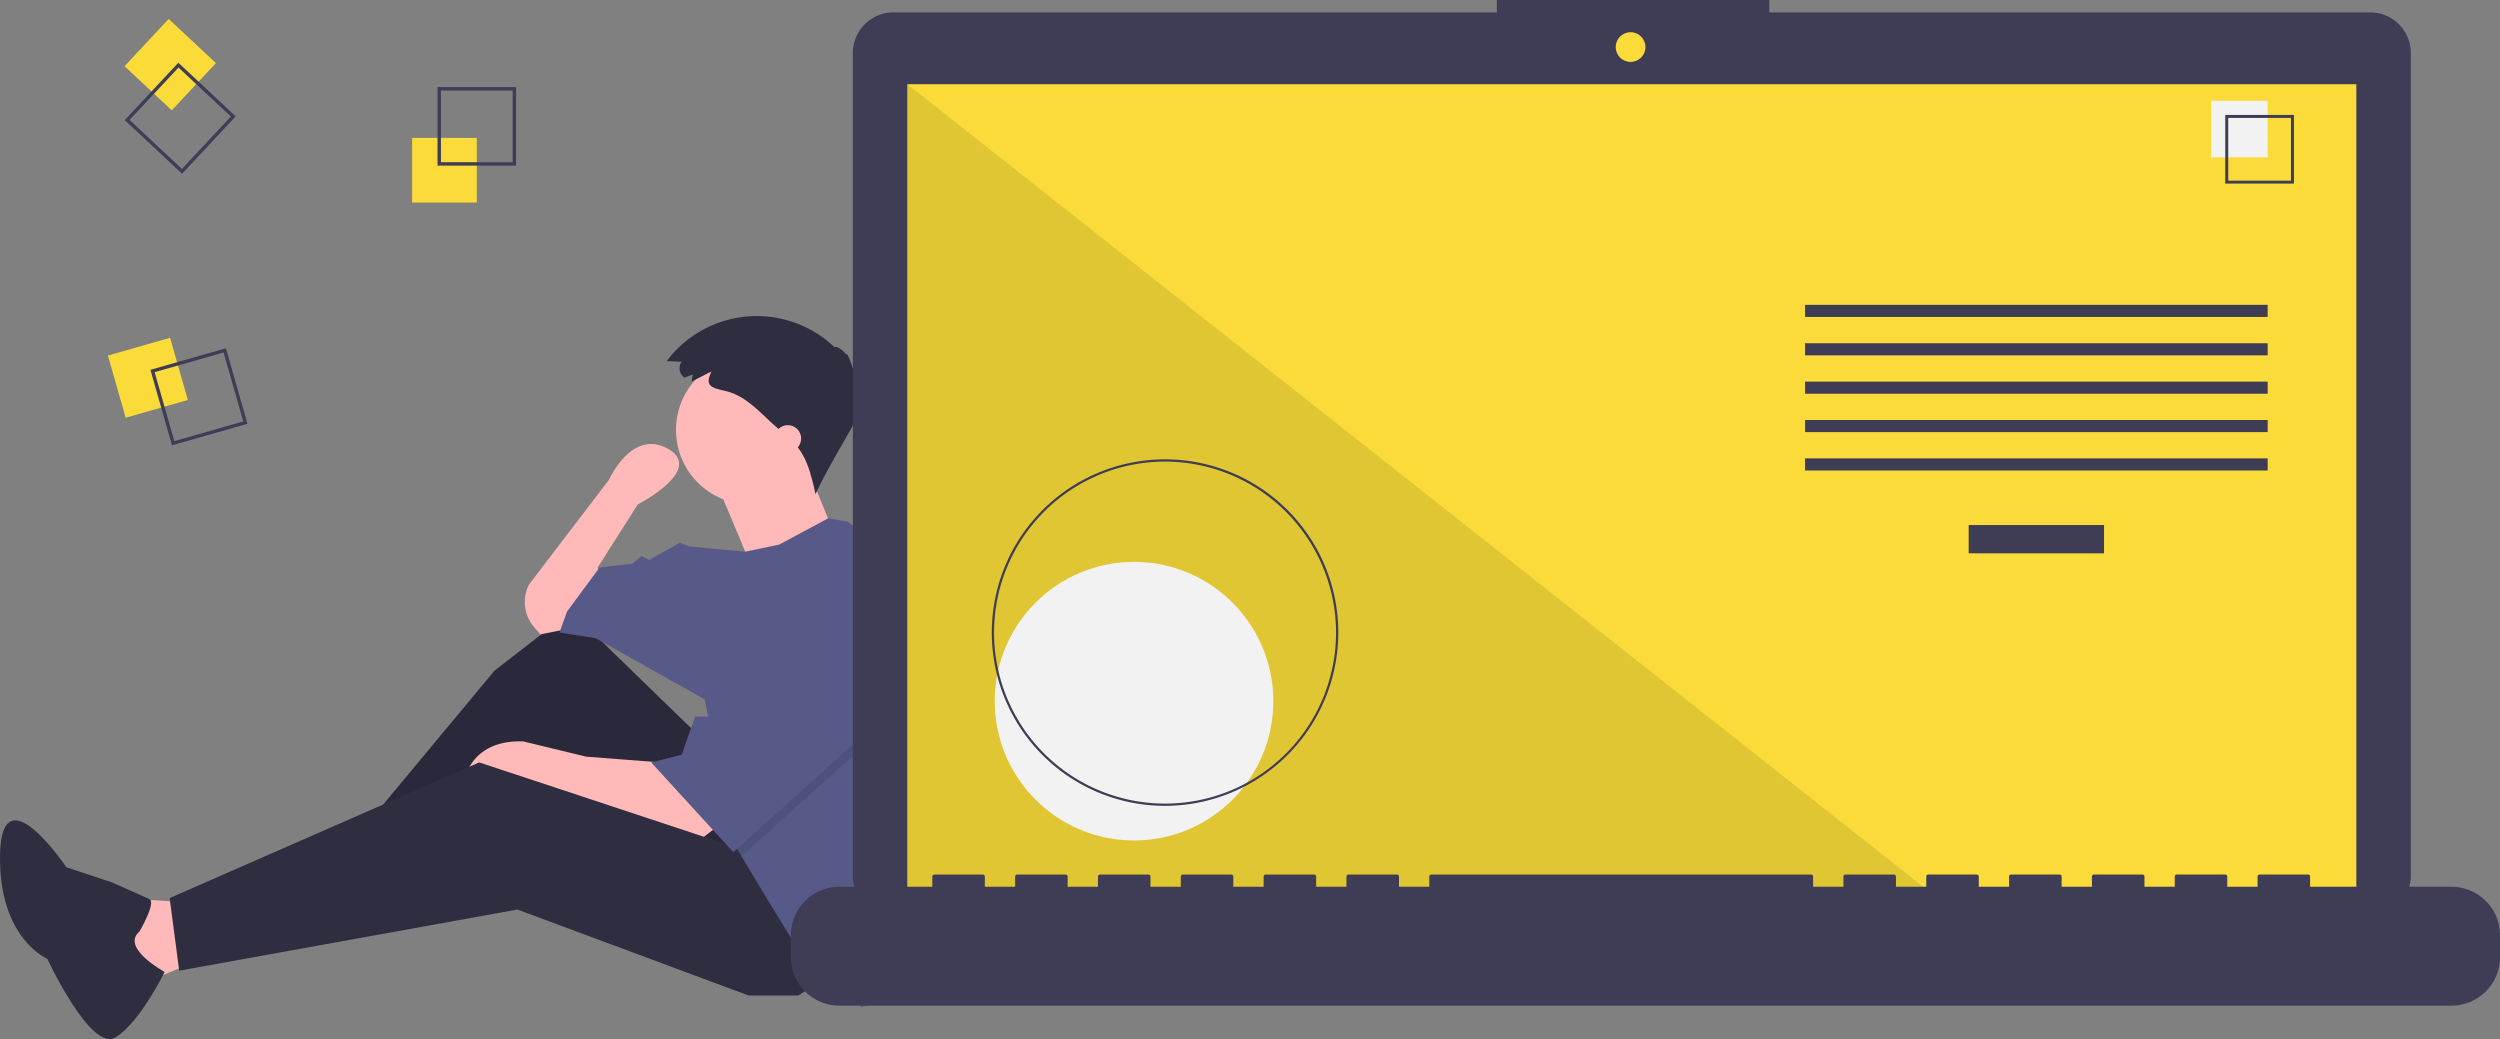 <svg id="e189b3b9-b88e-4ad6-86fc-a3cf637fca9f" data-name="Layer 1" xmlns="http://www.w3.org/2000/svg" width="1082.439" height="449.881" viewBox="0 0 1082.439 449.881"><rect x="0" y="0" width="1082.439" height="449.881" fill="#808080" stroke="none"/><title>code_thinking</title><polygon points="77.591 390.495 52.772 388.84 61.045 426.069 89.173 414.487 77.591 390.495" fill="#ffb9b9"/><polygon points="305.1 321.001 247.189 264.744 214.096 290.391 148.739 368.985 156.185 380.567 235.606 326.792 289.381 397.113 340.674 371.467 305.1 321.001" fill="#2f2e41"/><polygon points="305.1 321.001 247.189 264.744 214.096 290.391 148.739 368.985 156.185 380.567 235.606 326.792 289.381 397.113 340.674 371.467 305.1 321.001" opacity="0.1"/><path d="M368.845,583.289l-7.446,5.791-60.393-20.683-14.064-5.791-28.128,5.791s0-23.165,26.474-22.337l27.301,6.618,32.265,2.482Z" transform="translate(-58.78 -225.059)" fill="#ffb9b9"/><polygon points="363.839 419.451 345.638 431.033 324.128 431.033 224.024 393.804 77.591 420.278 73.454 388.84 207.478 330.102 324.956 368.985 363.839 419.451" fill="#2f2e41"/><path d="M305.142,497.249l-12.41,2.482-2.704-3.155a16.717,16.717,0,0,1-2.26-18.355h0l34.747-45.502s9.928-22.337,25.646-13.237-13.237,23.992-13.237,23.992l-17.373,27.301,1.655,14.064Z" transform="translate(-58.78 -225.059)" fill="#ffb9b9"/><circle cx="324.956" cy="186.15" r="32.265" fill="#ffb9b9"/><path d="M369.258,434.788,384.15,470.362l35.574-14.892s-11.582-28.128-11.582-28.956S369.258,434.788,369.258,434.788Z" transform="translate(-58.78 -225.059)" fill="#ffb9b9"/><path d="M467.22,540.029a185.383,185.383,0,0,1-9.092,57.341l-2.416,7.429-11.582,52.948-12.41,3.309-9.1-11.582L404.419,636.237l-13.237-21.51-11.351-18.912-3.541-5.907-12.41-62.048L316.724,501.386l-15.719-2.482,3.309-9.1,14.064-19.028L332.443,469.121l4.137-3.309,3.309,1.655,13.237-7.446,4.137,1.655,24.19,2.25,14.693-3.078L417.275,449.506l8.654,1.415,29.783,24.819A185.22,185.22,0,0,1,467.22,540.029Z" transform="translate(-58.78 -225.059)" fill="#575a89"/><path d="M119.171,628.365s7.41-12.559,4.28-14.025-16.422-7.311-16.422-7.311l-19.492-6.46s-28.126-41.801-28.743-5.45,20.479,45.089,20.479,45.089S98.088,680.7,108.747,674.243,130.07,645.867,130.07,645.867,110.85,635.535,119.171,628.365Z" transform="translate(-58.78 -225.059)" fill="#2f2e41"/><polygon points="399.413 307.764 367.975 328.447 321.051 370.755 317.51 364.848 307.582 315.21 310.064 315.21 335.711 268.054 399.413 307.764" opacity="0.1"/><polygon points="335.711 263.09 310.064 310.246 300.964 310.246 295.173 326.792 281.936 330.102 317.51 368.985 367.975 323.483 399.413 302.8 335.711 263.09" fill="#575a89"/><path d="M358.64,387.219l-3.496,1.345a4.88,4.88,0,0,1-1.248-6.86l-6.46-.302a48.782,48.782,0,0,1,72.825-5.87c.294-1.013,3.5.958,4.809,2.956.44-1.648,3.446,6.32,4.509,11.952.492-1.875,2.385,1.152.727,4.057,1.051-.154,1.525,2.535.712,4.032,1.149-.54.956,2.669-.291,4.813,1.64-.146-12.935,22.476-18.837,35.696-1.714-7.873-3.64-16.164-9.166-22.029-.939-.997-1.968-1.905-2.994-2.811l-5.554-4.902c-6.458-5.7-12.332-12.736-20.935-14.866-5.912-1.464-9.651-1.795-6.429-8.457-2.911,1.215-5.629,3.021-8.566,4.15C358.287,389.192,358.698,388.151,358.64,387.219Z" transform="translate(-58.78 -225.059)" fill="#2f2e41"/><circle cx="341.088" cy="189.873" r="5.791" fill="#ffb9b9"/><rect x="178.439" y="59.71" width="28" height="28" fill="#fadb3a"/><path d="M282.22,296.77h-34v-34h34Zm-32.522-1.478h31.043V264.248H249.698Z" transform="translate(-58.78 -225.059)" fill="#3f3d56"/><rect x="108.808" y="374.617" width="28" height="28" transform="translate(403.988 -61.236) rotate(74.063)" fill="#fadb3a"/><path d="M133.243,417.876l-9.336-32.693,32.693-9.336,9.336,32.693Zm-7.508-31.678,8.524,29.85,29.85-8.524-8.524-29.85Z" transform="translate(-58.78 -225.059)" fill="#3f3d56"/><rect x="118.487" y="239.049" width="28" height="28" transform="translate(349.047 103.975) rotate(133.063)" fill="#fadb3a"/><path d="M112.781,277.063l23.215-24.841,24.841,23.215-23.215,24.841Zm23.286-22.751-21.196,22.681L137.551,298.189l21.196-22.681Z" transform="translate(-58.78 -225.059)" fill="#3f3d56"/><path d="M1085.012,230.422H824.843v-5.362h-117.971v5.362H445.63a17.599,17.599,0,0,0-17.599,17.599V604.272A17.599,17.599,0,0,0,445.63,621.871H1085.012a17.599,17.599,0,0,0,17.599-17.599V248.02A17.599,17.599,0,0,0,1085.012,230.422Z" transform="translate(-58.78 -225.059)" fill="#3f3d56"/><rect x="392.845" y="36.464" width="627.391" height="353.913" fill="#fadb3a"/><circle cx="706.004" cy="20.377" r="6.435" fill="#fadb3a"/><polygon points="840.813 390.377 392.845 390.377 392.845 36.464 840.813 390.377" opacity="0.1"/><circle cx="491.013" cy="303.587" r="60.307" fill="#f2f2f2"/><path d="M563.218,573.972A75.016,75.016,0,1,1,638.234,498.957,75.101,75.101,0,0,1,563.218,573.972Zm0-149.051A74.035,74.035,0,1,0,637.253,498.957,74.119,74.119,0,0,0,563.218,424.921Z" transform="translate(-58.78 -225.059)" fill="#3f3d56"/><rect x="852.392" y="227.332" width="58.605" height="12.246" fill="#3f3d56"/><rect x="781.541" y="131.989" width="200.307" height="5.248" fill="#3f3d56"/><rect x="781.541" y="148.608" width="200.307" height="5.248" fill="#3f3d56"/><rect x="781.541" y="165.228" width="200.307" height="5.248" fill="#3f3d56"/><rect x="781.541" y="181.847" width="200.307" height="5.248" fill="#3f3d56"/><rect x="781.541" y="198.467" width="200.307" height="5.248" fill="#3f3d56"/><rect x="957.356" y="43.644" width="24.492" height="24.492" fill="#f2f2f2"/><path d="M1052,304.566h-29.74v-29.74h29.74Zm-28.447-1.293h27.154V276.119h-27.154Z" transform="translate(-58.78 -225.059)" fill="#3f3d56"/><path d="M1120.227,609.001h-61.229v-4.412a.875.875,0,0,0-.875-.875h-20.993a.875.875,0,0,0-.875.875v4.412H1023.134v-4.412a.875.875,0,0,0-.875-.875h-20.993a.875.875,0,0,0-.875.875v4.412H987.272v-4.412a.875.875,0,0,0-.875-.875H965.404a.875.875,0,0,0-.875.875v4.412H951.409v-4.412a.875.875,0,0,0-.875-.875H929.541a.875.875,0,0,0-.875.875v4.412H915.546v-4.412a.875.875,0,0,0-.875-.875h-20.993a.875.875,0,0,0-.875.875v4.412H879.683v-4.412a.875.875,0,0,0-.875-.875H857.815a.875.875,0,0,0-.875.875v4.412H843.82v-4.412a.875.875,0,0,0-.875-.875H678.501a.875.875,0,0,0-.875.875v4.412H664.506v-4.412a.875.875,0,0,0-.875-.875H642.638a.875.875,0,0,0-.875.875v4.412H628.643v-4.412a.875.875,0,0,0-.875-.875H606.775a.875.875,0,0,0-.875.875v4.412H592.78v-4.412a.875.875,0,0,0-.875-.875H570.912a.875.875,0,0,0-.875.875v4.412H556.917v-4.412a.875.875,0,0,0-.875-.875H535.049a.875.875,0,0,0-.875.875v4.412H521.054v-4.412a.875.875,0,0,0-.875-.875H499.186a.875.875,0,0,0-.875.875v4.412H485.191v-4.412a.875.875,0,0,0-.875-.875h-20.993a.875.875,0,0,0-.875.875v4.412H422.212a20.993,20.993,0,0,0-20.993,20.993v9.492a20.993,20.993,0,0,0,20.993,20.993H1120.227a20.993,20.993,0,0,0,20.993-20.993v-9.492A20.993,20.993,0,0,0,1120.227,609.001Z" transform="translate(-58.78 -225.059)" fill="#3f3d56"/></svg>